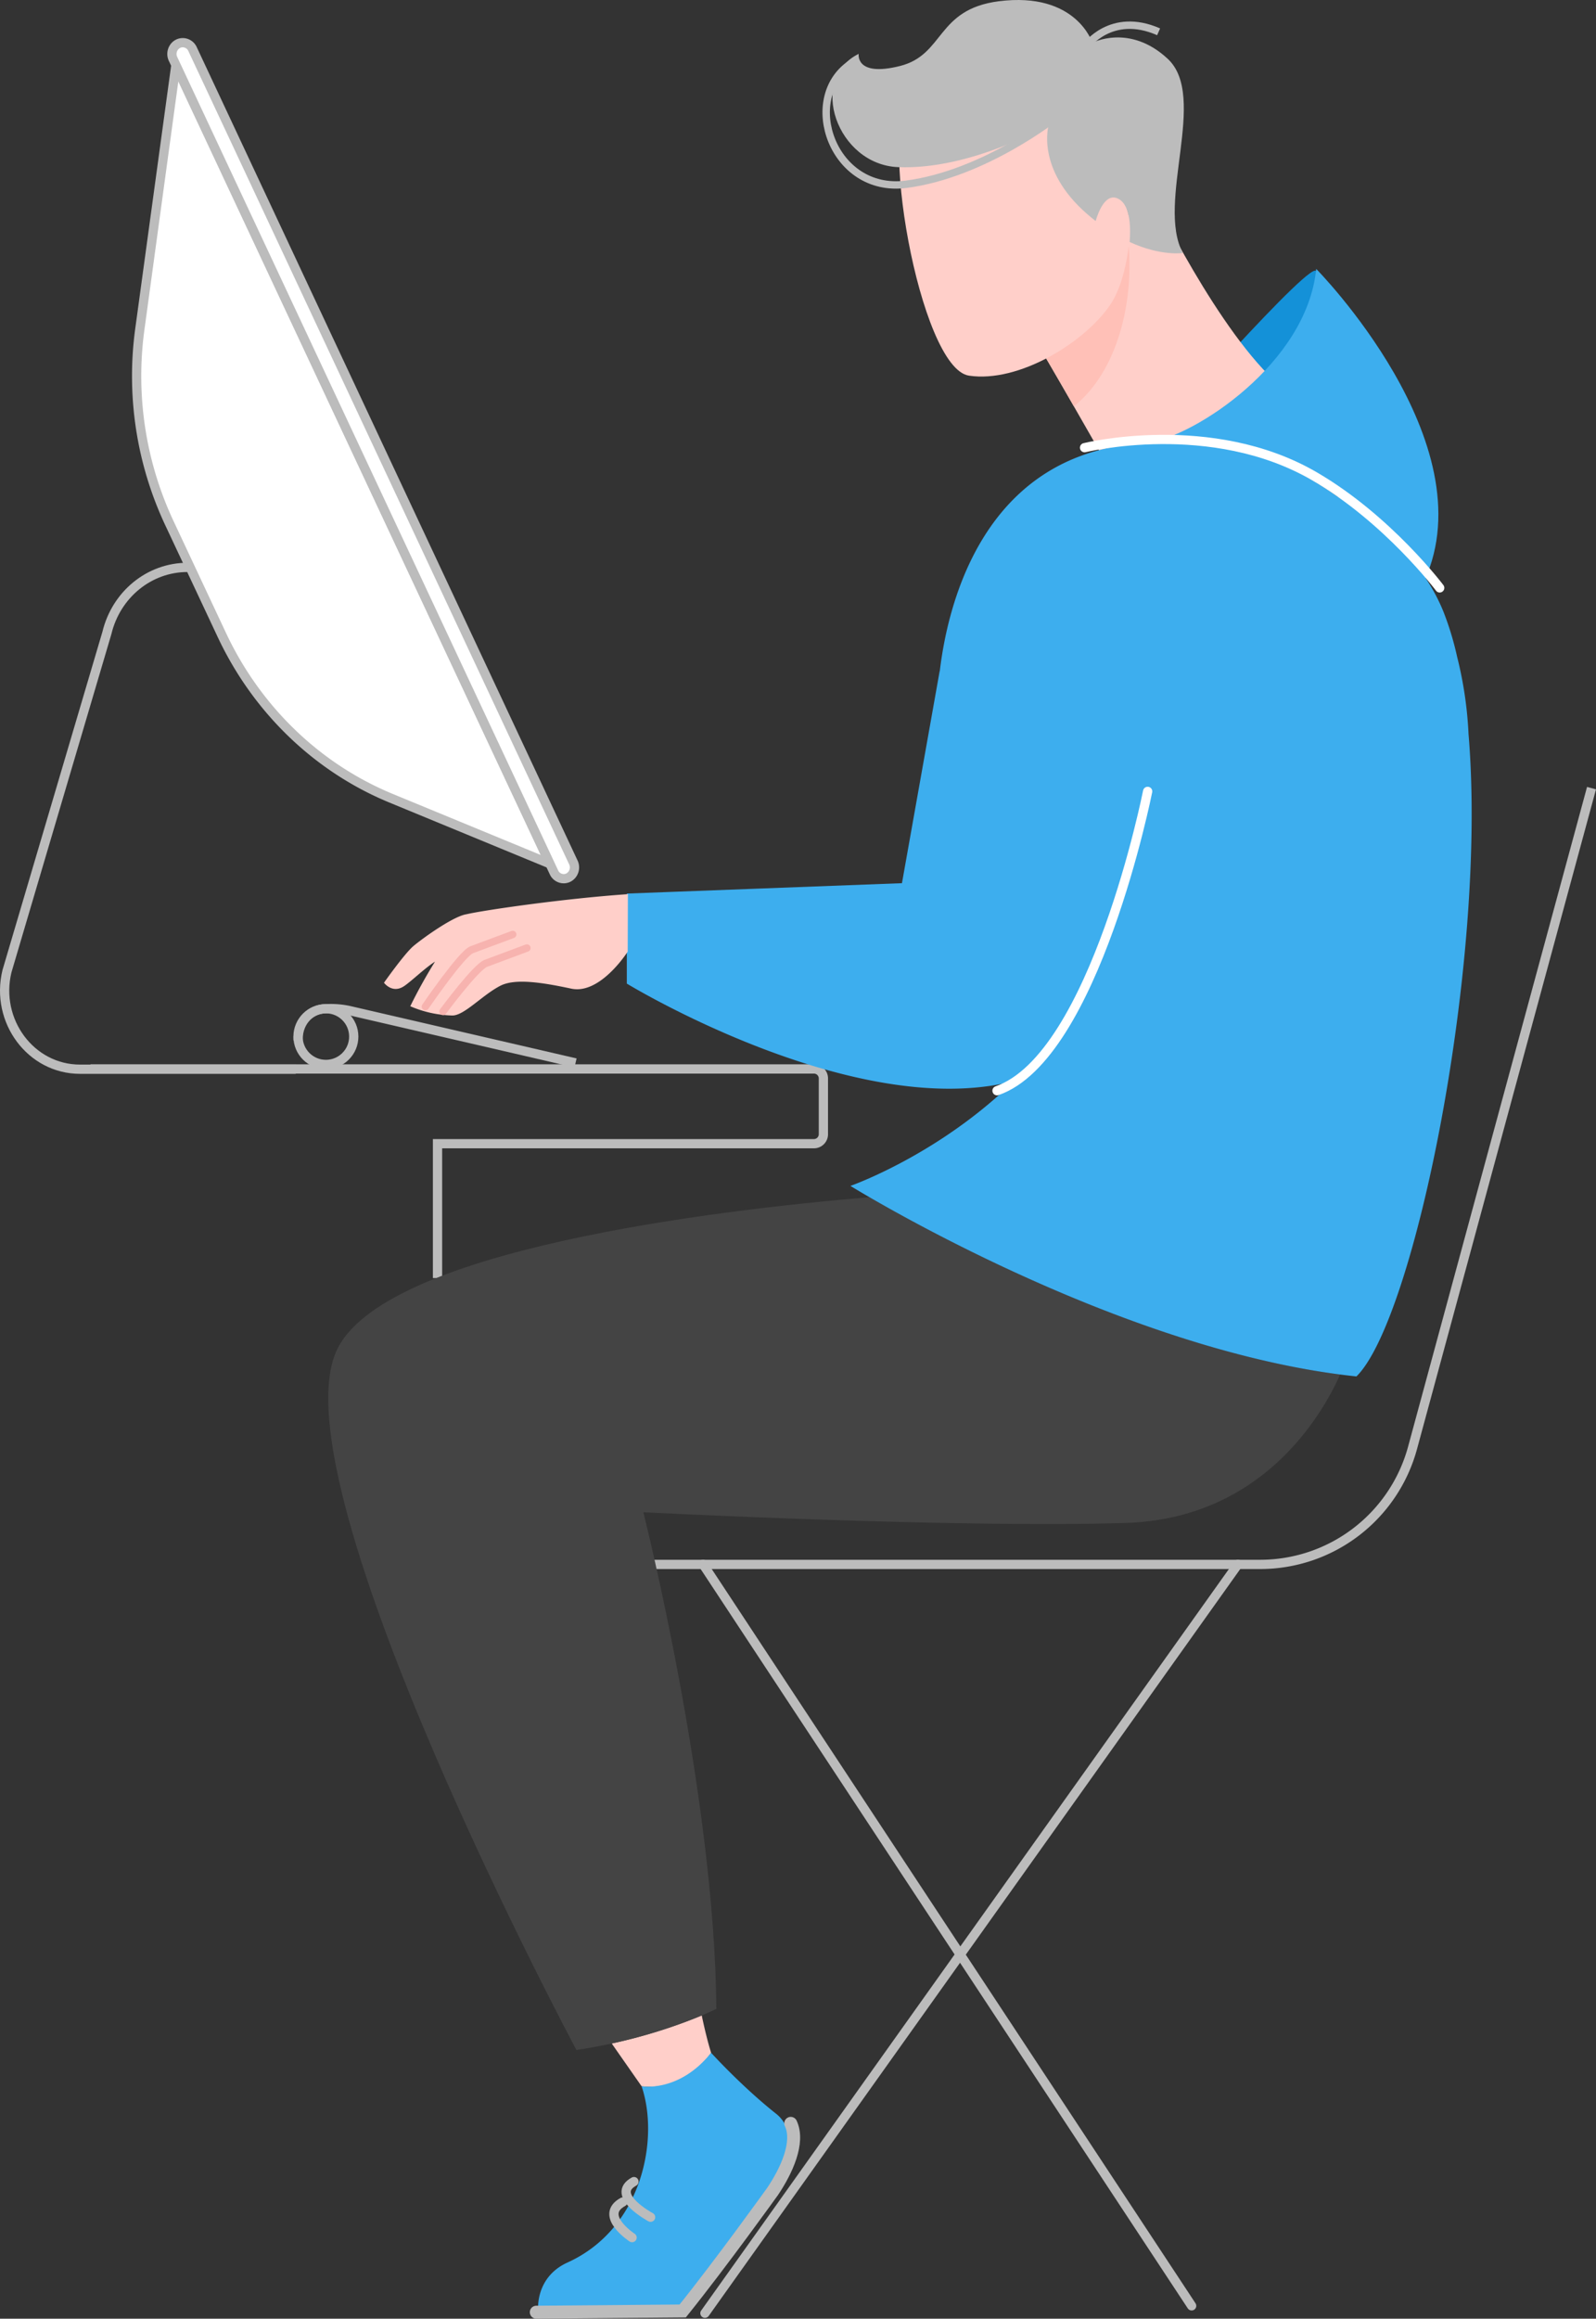 <svg xmlns="http://www.w3.org/2000/svg" viewBox="0 0 862.22 1252.12">
    <rect x="0" y="0" width="862.22" height="1252.12" fill="#333333" stroke="none"/>
    <defs>
        <style>
            .cls-1,
            .cls-11,
            .cls-12,
            .cls-13,
            .cls-3,
            .cls-7 {
                fill: none;
            }

            .cls-1,
            .cls-11,
            .cls-2,
            .cls-3,
            .cls-7 {
                stroke: #BCBCBC;
            }

            .cls-1,
            .cls-11,
            .cls-12,
            .cls-13,
            .cls-2,
            .cls-3,
            .cls-7 {
                stroke-miterlimit: 10;
            }

            .cls-1,
            .cls-12,
            .cls-2,
            .cls-3 {
                stroke-width: 5px;
            }

            .cls-2 {
                fill: #fff;
            }

            .cls-12,
            .cls-13,
            .cls-3,
            .cls-7 {
                stroke-linecap: round;
            }

            .cls-4 {
                fill: #ffcfc9;
            }

            .cls-5 {
                fill: #444444;
            }

            .cls-6 {
                fill: #3DAEEE;
            }

            .cls-7 {
                stroke-width: 7px;
            }

            .cls-8 {
                fill: #1491D8;
            }

            .cls-9 {
                fill: #ffc0b7;
            }

            .cls-10 {
                fill: #BCBCBC;
            }

            .cls-11,
            .cls-13 {
                stroke-width: 4px;
            }

            .cls-12 {
                stroke: #fff;
            }

            .cls-13 {
                stroke: #f7b3af;
            }
        </style>
    </defs>
    <g id="Layer_2" data-name="Layer 2">
        <g id="Слой_1" data-name="Слой 1">
            <g id="_2" data-name="2">
                <g id="COMPUTER">
                    <path class="cls-1"
                        d="M48.88,577.25H439.71a5.12,5.12,0,0,1,5.12,5.12v30.12a5.12,5.12,0,0,1-5.12,5.12H236.37v72.56" />
                    <path class="cls-2"
                        d="M95,35.25,75.55,177.72A187,187,0,0,0,91.41,282.29l28.43,60.59c18.89,40.26,51.5,71.71,91.43,88.18l85.84,35.41Z" />
                    <path class="cls-1"
                        d="M159.78,577.39H43.2c-26.49,0-45.91-26-39.45-52.85l54-182.73c5-20.82,22.94-35.41,43.5-35.41" />
                    <path class="cls-2"
                        d="M304.52,474.51h0a5.8,5.8,0,0,1-5.24-3.41L93.48,31.82c-1.9-4.05.93-8.77,5.24-8.77h0A5.82,5.82,0,0,1,104,26.46L309.76,465.74C311.66,469.79,308.83,474.51,304.52,474.51Z" />
                    <circle class="cls-1" cx="176.06" cy="559.77" r="15.05" />
                    <path class="cls-1"
                        d="M161.06,561.79c-.27-9.18,5.78-16.8,15-17.07l1.46-.05a46,46,0,0,1,11.64,1.15L310.93,574" />
                </g>
                <g id="CHAIR">
                    <path class="cls-1" d="M859.8,425.6,763.13,781.8a85.31,85.31,0,0,1-82.33,63H353.36" />
                    <line class="cls-3" x1="379.83" y1="844.76" x2="643.77" y2="1245.18" />
                    <line class="cls-3" x1="668.77" y1="844.76" x2="380.83" y2="1249.18" />
                </g>
                <g id="MAN">
                    <g id="LEG">
                        <path id="LEG-2" data-name="LEG" class="cls-4"
                            d="M384.17,1108.53s-13.73,21-37.57,18.06l-16.12-23.07a282.86,282.86,0,0,0,48.62-15.14C380.74,1096.05,382.45,1103.08,384.17,1108.53Z" />
                        <path id="PANTS" class="cls-5"
                            d="M724,742.25c-9.66,21.63-41.84,77.83-115.86,80.16-91.76,2.89-260.58-5.77-260.58-5.77S386.17,969.2,387,1084.81c0,0-30.43,15.44-75.6,22.22,0,0-162-303-129.83-377.08,23.94-55.11,205.9-76.54,288.15-83.46C503.9,666.31,617.63,728.42,724,742.25Z" />
                        <g id="SHOE">
                            <path class="cls-6"
                                d="M384.17,1108.53s16.68,18.34,35.09,32.9c11.66,9.22,7.08,27-2.85,41.94A545.28,545.28,0,0,1,366.83,1247s-25.83,2.73-76.1.67c0,0-1.88-17.84,15.89-25.9,40.5-18.37,49.62-67,40-95.13C346.6,1126.59,366.83,1130.2,384.17,1108.53Z" />
                            <path class="cls-7"
                                d="M427.19,1146.64c4.84,10.27-2.36,25.71-9.78,36.73,0,0-27.58,38.45-48.58,64.58l-79.1.67" />
                            <path class="cls-3" d="M341.48,1208.33s-18.25-11.94-5-19.24" />
                            <path class="cls-3" d="M351.48,1197.33s-22.25-11.94-9-19.24" />
                        </g>
                    </g>
                    <g id="HEAD">
                        <path id="HOOD" class="cls-8"
                            d="M621.38,238.71s83.8-23.09,89.73-91.66C712.12,135.44,621.38,238.71,621.38,238.71Z" />
                        <g id="NECK">
                            <path class="cls-4"
                                d="M622.39,104.69s36.17,75.63,69.45,103.86c0,0-53.13,35.33-97.73,35.31,0,0-29.2-51.42-41.3-71.09Z" />
                            <path class="cls-9"
                                d="M580.16,219.45c-9.23-16.07-20.8-36-27.35-46.68L605.75,121l3.63,7.23C613.24,162.89,603.57,200.71,580.16,219.45Z" />
                        </g>
                        <path id="HEAD-2" data-name="HEAD" class="cls-4"
                            d="M610.78,119.81s-.16,29-11.19,45.05c-13.88,20.21-49.21,42-76.1,38S473.15,62.67,493.32,54.61,569.84,39.15,586.64,64,610.78,119.81,610.78,119.81Z" />
                        <g id="HAIR">
                            <path class="cls-10"
                                d="M639,136.62s-11.71,1.88-28.73-5.93c.53-6.36.77-19.42-5.81-23.18-7.18-4.1-11.28,7.47-12.55,11.85q-2.3-1.78-4.65-3.83c-28-24.33-20.71-48.15-20.71-48.15s-41.66,24.5-81.35,22.88c-32.94-1.34-49.07-47.44-21.3-61.18,0,0-2,12.63,22.24,6.58S505.67,5,539.64.67c41.86-5.29,50.51,22.44,50.51,22.44s20.05-10.55,40.69,8.64C652.83,52.2,624.42,109.28,639,136.62Z" />
                            <path class="cls-11"
                                d="M570.83,62.94S531.89,94,489.57,99.51c-39.81,5.18-57.25-46.23-30.2-64.87" />
                            <path class="cls-11" d="M586.55,25.18s13.61-19.36,39.38-8" />
                        </g>
                    </g>
                    <g id="HOODY">
                        <path class="cls-6"
                            d="M732.8,743.29C764,712.73,803.74,520,793.36,396.44a210.41,210.41,0,0,0-6.15-41.69v0a164.45,164.45,0,0,0-7.09-23.62c-9-23-29.58-47-58.2-63.39-29.17-20.89-67.23-35.34-117.67-26.9-75.08,12.56-92.51,87.51-96.55,121.63l-.06-.06L487.27,476.93l-148.64,5.61v48.62S460.6,605.56,547,584l.76-.2c-41,40.1-88.32,56.6-88.32,56.6S603.41,729.72,732.8,743.29Z" />
                        <path class="cls-12" d="M620,427.36S591.54,570.71,538.63,589" />
                        <path class="cls-6"
                            d="M621.38,238.71c23.19-3,84.64-42.07,89.68-93.5,0,0,92.39,93.5,58.55,168.21,0,0-18.84-35-59.58-56.27C661.27,231.72,621.38,238.71,621.38,238.71Z" />
                        <path class="cls-12"
                            d="M777.78,317.47s-28-37.22-67.75-60.32c-55.65-32.35-124.11-15.4-124.11-15.4" />
                    </g>
                    <g id="ARM">
                        <path class="cls-4"
                            d="M339.11,513.88s-14.77,23.35-30.49,20-30.35-5.65-38.32-1.55c-9.85,5.07-19.63,16.26-26.06,16.05a60.77,60.77,0,0,1-22.6-5A273.45,273.45,0,0,1,235,519.3c-5.45,3.45-12.68,10.53-16.68,13.21-6.4,4.3-10.88-1.82-10.88-1.82s11.06-15.71,15.9-19.8c4.65-3.93,21.43-16.12,28.75-17.2,8.79-2.09,52.16-8.44,87.12-10.83Z" />
                        <path class="cls-13" d="M229.8,543.6s19.61-28.72,25.06-30.74c9.6-3.55,22.12-8.24,22.12-8.24" />
                        <path class="cls-13" d="M239.35,546.2s17.72-24,23.16-26c9.6-3.55,22.13-8.25,22.13-8.25" />
                    </g>
                </g>
            </g>
        </g>
    </g>
</svg>